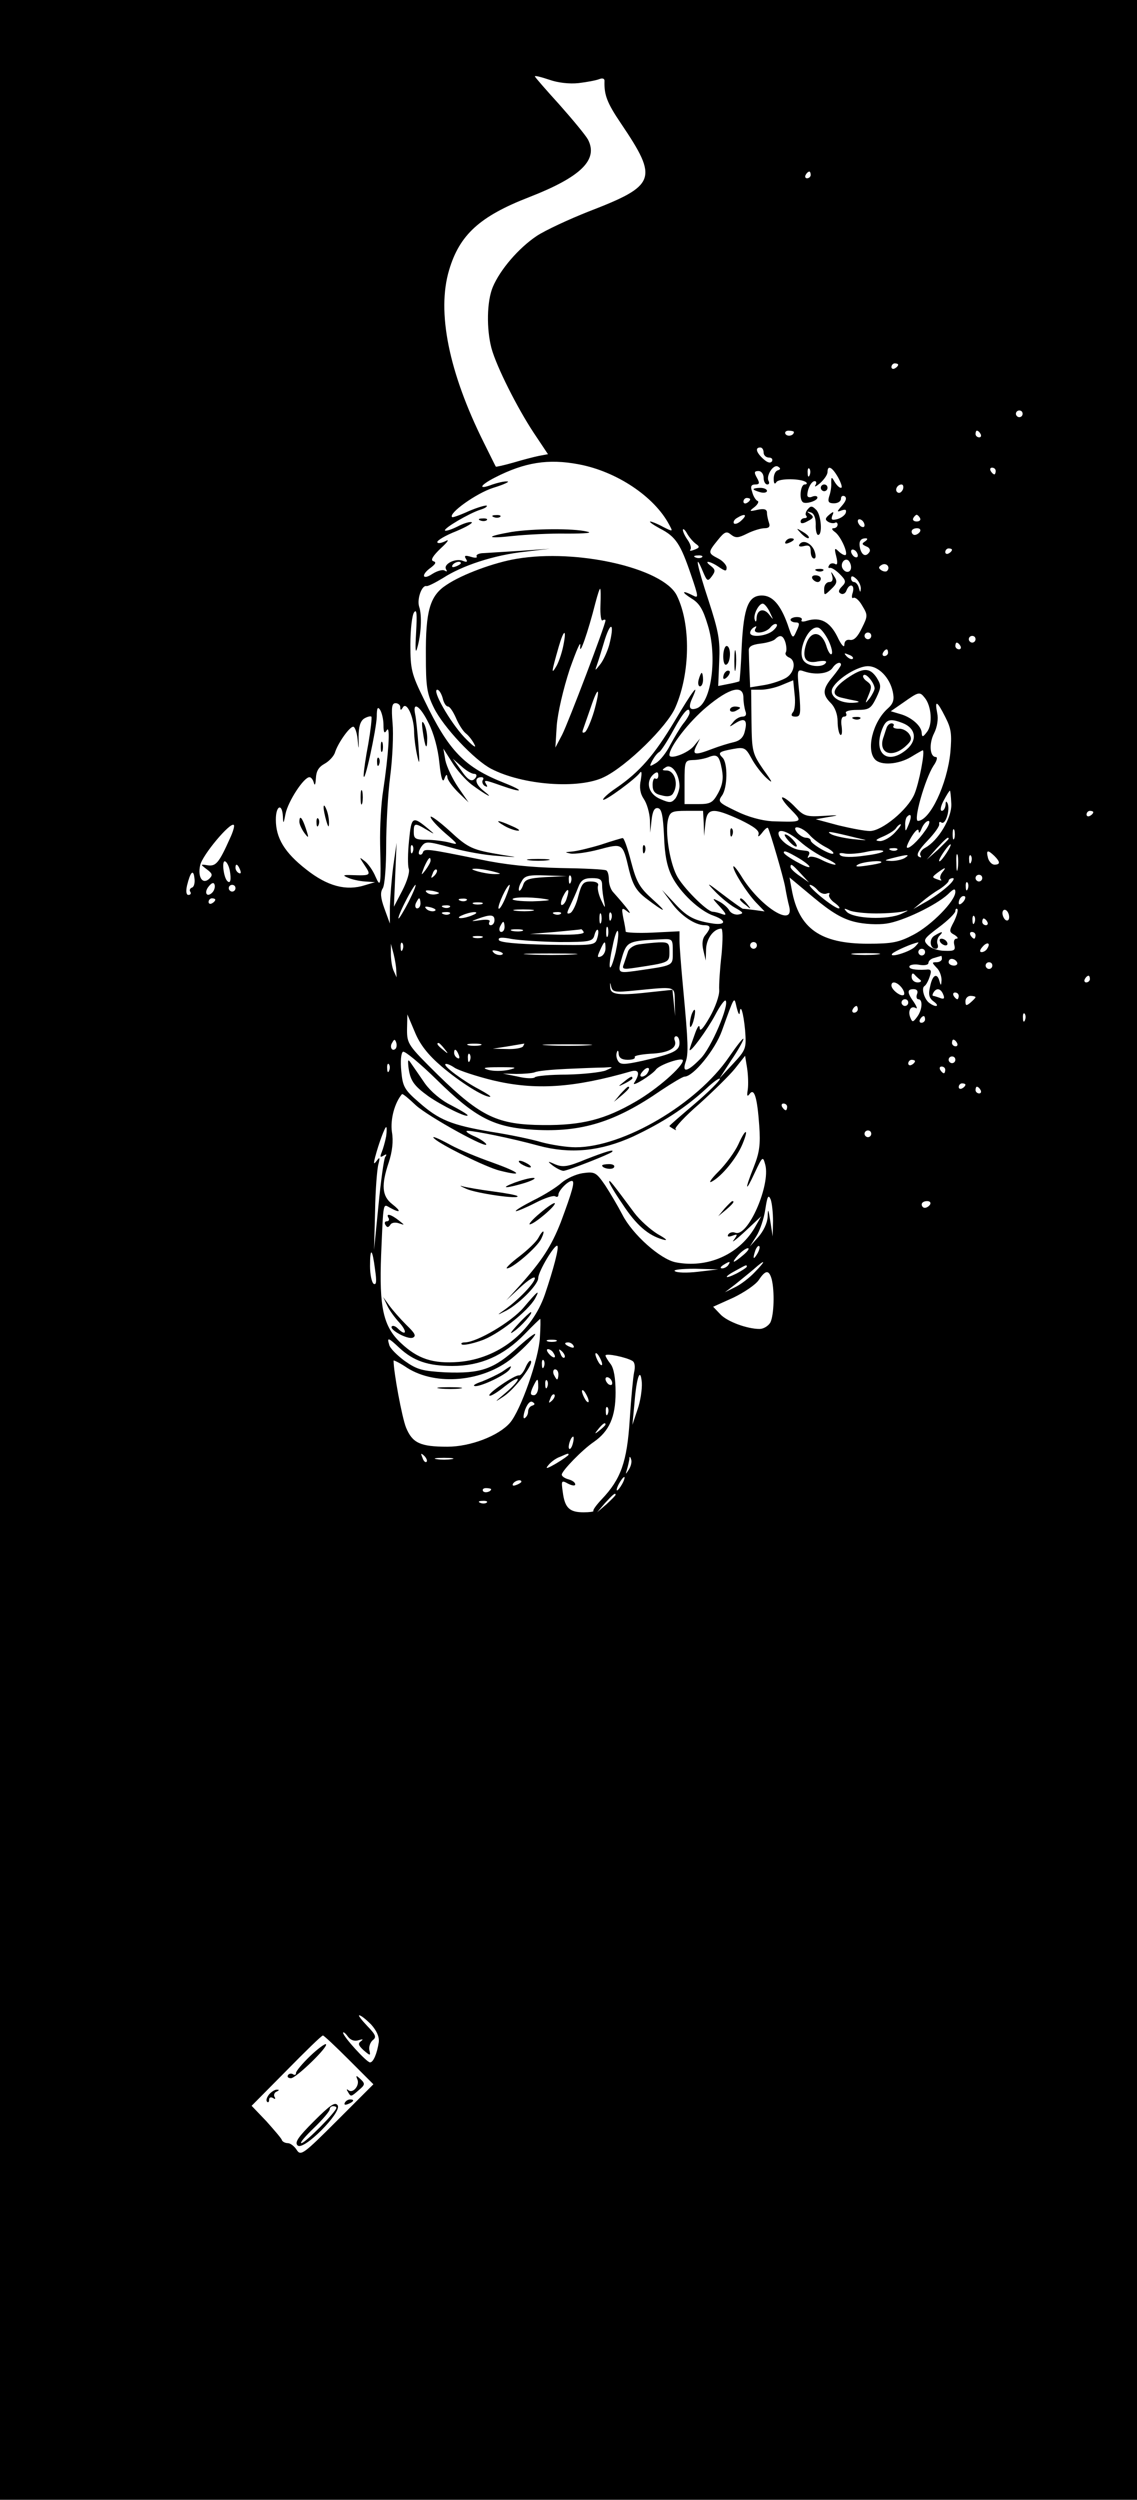 <?xml version="1.0" standalone="no"?>
<!DOCTYPE svg PUBLIC "-//W3C//DTD SVG 20010904//EN"
 "http://www.w3.org/TR/2001/REC-SVG-20010904/DTD/svg10.dtd">
<svg version="1.0" xmlns="http://www.w3.org/2000/svg"
 width="338pt" height="743pt" viewBox="0 0 338 743"
 preserveAspectRatio="xMidYMid meet">

<g transform="translate(0,743) scale(0.1,-0.1)"
fill="#000000" stroke="none">
<path d="M0 3715 l0 -3715 1690 0 1690 0 0 3715 0 3715 -1690 0 -1690 0 0
-3715z m1720 3468 c25 3 52 8 62 12 10 4 16 1 15 -7 -1 -40 7 -63 49 -125 112
-166 105 -184 -97 -262 -58 -23 -127 -55 -153 -72 -54 -36 -109 -100 -131
-152 -18 -43 -19 -125 -4 -182 15 -55 77 -178 126 -252 l42 -63 -27 -5 c-15
-3 -49 -12 -76 -20 -28 -8 -51 -13 -52 -12 -1 1 -17 34 -36 72 -104 209 -140
388 -103 512 31 105 91 160 238 217 154 60 206 111 175 171 -7 13 -46 60 -85
104 -40 44 -73 82 -73 84 0 3 19 -2 43 -10 25 -9 60 -13 87 -10z m690 -273 c0
-5 -5 -10 -11 -10 -5 0 -7 5 -4 10 3 6 8 10 11 10 2 0 4 -4 4 -10z m260 -564
c0 -3 -4 -8 -10 -11 -5 -3 -10 -1 -10 4 0 6 5 11 10 11 6 0 10 -2 10 -4z m370
-146 c0 -5 -4 -10 -10 -10 -5 0 -10 5 -10 10 0 6 5 10 10 10 6 0 10 -4 10 -10z
m-680 -54 c0 -11 -19 -15 -25 -6 -3 5 1 10 9 10 9 0 16 -2 16 -4z m555 -6 c3
-5 1 -10 -4 -10 -6 0 -11 5 -11 10 0 6 2 10 4 10 3 0 8 -4 11 -10z m-645 -55
c0 -8 7 -15 16 -15 8 0 12 -5 9 -11 -5 -7 -14 -4 -26 7 -21 19 -25 34 -9 34 6
0 10 -7 10 -15z m-550 -35 c113 -21 225 -96 269 -179 12 -22 12 -22 -18 -7
-16 9 -34 16 -38 16 -4 -1 9 -10 29 -21 47 -24 61 -46 92 -137 23 -67 23 -71
6 -62 -33 17 -36 11 -4 -9 23 -14 34 -32 48 -79 29 -93 11 -230 -32 -247 -22
-8 -27 2 -14 30 23 51 1 22 -53 -69 -60 -100 -103 -150 -173 -198 -24 -16 -41
-32 -39 -35 5 -5 97 62 110 81 5 6 5 -4 2 -22 -5 -22 -2 -41 9 -57 9 -13 17
-41 18 -62 l1 -38 4 38 c3 27 9 37 19 35 11 -2 15 -22 18 -83 2 -57 9 -92 24
-121 24 -47 82 -102 124 -116 41 -15 35 -30 -9 -22 -53 9 -73 21 -111 63 l-34
36 28 -38 c27 -38 70 -67 99 -67 18 0 19 -8 2 -29 -9 -10 -11 -26 -6 -46 l7
-30 1 34 c1 31 22 60 45 61 5 0 5 -33 1 -77 -5 -43 -8 -91 -7 -106 1 -16 -12
-52 -28 -80 -20 -35 -30 -45 -30 -32 -1 12 -7 3 -15 -20 -8 -22 -15 -42 -15
-45 0 -13 53 60 76 103 14 27 28 46 31 43 12 -12 -43 -142 -75 -173 -38 -39
-55 -43 -44 -10 9 25 8 57 -7 217 -6 63 -11 128 -11 144 l0 28 -80 -4 c-44 -2
-80 0 -80 3 0 4 -3 22 -7 40 -6 32 -5 33 13 19 17 -13 -2 12 -43 58 -7 7 -13
24 -13 37 0 13 -3 26 -8 28 -4 3 -66 6 -137 7 -88 2 -166 10 -240 26 -153 31
-164 33 -168 20 -2 -6 -7 -8 -11 -5 -3 3 0 13 7 23 12 16 17 16 87 -3 41 -12
104 -23 140 -25 63 -5 64 -5 13 3 -89 15 -100 19 -157 72 -31 28 -56 46 -56
41 0 -6 19 -27 43 -48 41 -35 41 -36 12 -28 -16 4 -47 8 -67 8 -33 0 -38 3
-38 23 0 27 3 28 38 7 25 -15 26 -15 7 1 -49 41 -52 39 -59 -33 -4 -38 -4 -75
-1 -84 4 -9 -5 -38 -19 -65 l-25 -48 4 95 4 95 -10 -70 c-5 -38 -9 -92 -10
-120 l0 -50 -16 44 c-12 33 -13 49 -5 61 6 10 10 66 10 126 0 60 5 153 12 207
7 54 10 125 7 158 -4 47 -2 59 9 59 8 0 14 -6 14 -12 0 -10 2 -10 8 0 11 17
32 -28 33 -71 0 -18 4 -50 9 -72 7 -32 8 -26 4 30 -3 39 -7 80 -10 93 -8 39
15 24 40 -27 15 -29 28 -76 32 -117 5 -48 10 -62 15 -49 5 14 8 15 9 5 0 -8
15 -28 32 -45 l31 -30 -31 45 c-17 25 -34 61 -38 80 l-6 35 26 -41 c14 -23 40
-52 58 -66 42 -31 72 -47 35 -18 -25 20 -28 40 -6 40 6 0 8 -4 4 -9 -3 -5 0
-13 6 -17 8 -4 9 -3 5 4 -9 15 -7 15 44 -3 65 -23 72 -17 9 8 -119 47 -165 95
-238 247 -38 77 -41 91 -41 164 0 45 5 88 11 96 8 11 9 -5 6 -60 -3 -48 -2
-65 3 -47 12 40 15 98 6 124 -7 22 8 65 22 61 4 -1 26 10 49 24 57 37 151 68
242 78 l76 9 -85 -6 c-47 -3 -97 -6 -112 -7 -14 0 -24 -5 -21 -10 3 -4 -5 -5
-17 -1 -17 5 -21 4 -15 -6 6 -9 3 -11 -9 -6 -22 9 -59 -10 -50 -25 4 -7 3 -8
-4 -4 -6 4 -23 -1 -37 -10 -30 -20 -34 -2 -4 19 14 11 17 16 7 19 -9 3 -1 16
22 38 23 21 27 29 13 21 -13 -6 -23 -7 -23 -2 0 5 25 20 56 32 31 13 51 25 46
27 -6 2 -25 -4 -42 -13 -18 -9 -34 -14 -37 -12 -6 6 73 52 105 62 13 4 21 9
19 12 -3 2 -27 -5 -53 -16 -26 -12 -49 -20 -50 -18 -12 11 72 71 122 87 33 10
51 19 42 19 -9 1 -29 -4 -44 -9 -44 -17 -39 -3 8 21 88 45 158 56 248 39z
m592 -18 c-7 -2 -12 -13 -12 -25 0 -14 3 -18 8 -10 7 12 77 11 89 -1 3 -3 1
-6 -5 -6 -12 0 -17 -42 -6 -52 7 -8 44 3 44 13 0 5 -7 6 -15 3 -8 -4 -15 -2
-15 4 0 19 12 42 22 42 5 0 6 -6 2 -12 -4 -7 2 -4 14 6 12 11 22 25 22 33 0
22 14 15 32 -17 9 -17 13 -30 8 -30 -5 0 -13 8 -19 18 -9 16 -10 15 -10 -3 1
-11 -2 -29 -6 -40 -5 -16 -2 -21 14 -21 12 0 21 6 21 14 0 7 5 10 11 7 7 -5 4
-14 -8 -28 -16 -18 -16 -20 -1 -14 12 4 15 2 12 -8 -3 -7 -14 -15 -25 -18 -16
-4 -19 -2 -15 10 6 13 4 14 -9 3 -12 -10 -13 -15 -3 -21 6 -4 16 -5 20 -3 4 3
8 0 8 -5 0 -6 -5 -11 -12 -11 -7 0 -5 -5 5 -12 18 -14 41 -68 29 -68 -5 0 -14
6 -21 13 -10 10 -11 6 -5 -17 5 -20 3 -27 -4 -22 -6 3 -14 2 -17 -4 -4 -6 -3
-9 2 -8 4 2 18 -7 29 -18 19 -19 20 -24 7 -37 -10 -10 -12 -17 -4 -21 6 -4 14
0 17 8 9 24 26 19 19 -5 -4 -12 -3 -19 2 -16 5 3 17 -7 26 -23 17 -28 17 -31
-1 -67 -12 -25 -23 -37 -35 -35 -11 2 -17 -4 -17 -15 0 -10 -10 1 -21 25 -22
44 -50 59 -90 47 -12 -4 -19 -3 -16 2 3 5 -3 9 -14 9 -10 0 -19 -4 -19 -8 0
-4 7 -8 15 -8 12 0 13 -4 3 -25 -11 -25 -12 -25 -27 20 -21 58 -45 85 -76 85
-40 0 -54 -34 -60 -149 -2 -57 -6 -105 -7 -106 -2 -1 -16 -5 -33 -8 l-30 -6 3
74 c3 62 -2 89 -32 181 -34 103 -43 149 -16 84 12 -28 14 -29 26 -13 11 15 11
20 -3 31 -24 18 -2 15 25 -4 18 -12 22 -13 22 -1 0 7 -11 20 -25 27 -31 16
-31 18 -1 55 20 25 26 27 39 16 14 -11 22 -10 48 3 18 9 41 16 52 16 13 0 17
5 13 16 -3 9 -6 22 -6 30 0 10 -8 13 -27 9 -26 -6 -27 -5 -10 8 10 8 14 17 9
18 -5 2 -13 14 -16 27 -6 16 -3 22 9 22 13 0 14 4 5 20 -9 16 -8 20 5 20 8 0
15 -9 15 -20 0 -11 5 -20 11 -20 5 0 7 4 4 10 -9 15 14 52 28 43 8 -5 8 -8 -1
-11z m95 -14 c-3 -8 -6 -5 -6 6 -1 11 2 17 5 13 3 -3 4 -12 1 -19z m553 12 c0
-5 -2 -10 -4 -10 -3 0 -8 5 -11 10 -3 6 -1 10 4 10 6 0 11 -4 11 -10z m-276
-55 c-4 -8 -10 -12 -15 -9 -11 6 -2 24 11 24 5 0 7 -7 4 -15z m-454 -29 c0 -3
-4 -8 -10 -11 -5 -3 -10 -1 -10 4 0 6 5 11 10 11 6 0 10 -2 10 -4z m-25 -62
c-9 -9 -19 -13 -23 -10 -3 4 0 11 8 16 24 15 33 11 15 -6z m530 6 c3 -5 -1
-10 -10 -10 -9 0 -13 5 -10 10 3 6 8 10 10 10 2 0 7 -4 10 -10z m-165 -21 c0
-6 -4 -7 -10 -4 -5 3 -10 11 -10 16 0 6 5 7 10 4 6 -3 10 -11 10 -16z m-502
-55 c13 -9 12 -12 -4 -18 -10 -4 -15 -4 -12 0 4 4 1 16 -7 28 -8 11 -15 25
-15 31 0 5 6 1 12 -10 6 -11 18 -25 26 -31z m667 36 c-3 -5 -10 -10 -16 -10
-5 0 -9 5 -9 10 0 6 7 10 16 10 8 0 12 -4 9 -10z m-163 -29 c-11 -7 -10 -9 3
-15 9 -3 13 -10 10 -16 -10 -16 -22 -12 -28 9 -5 21 0 31 17 31 6 0 5 -4 -2
-9z m-22 -42 c0 -6 -4 -7 -10 -4 -5 3 -10 11 -10 16 0 6 5 7 10 4 6 -3 10 -11
10 -16z m280 17 c0 -3 -4 -8 -10 -11 -5 -3 -10 -1 -10 4 0 6 5 11 10 11 6 0
10 -2 10 -4z m-743 -22 c-3 -3 -12 -4 -19 -1 -8 3 -5 6 6 6 11 1 17 -2 13 -5z
m443 -30 c0 -16 -16 -19 -25 -4 -8 13 4 32 16 25 5 -4 9 -13 9 -21z m-1160 12
c0 -2 -7 -7 -16 -10 -8 -3 -12 -2 -9 4 6 10 25 14 25 6z m1267 -23 c-3 -3 -11
-2 -17 2 -9 6 -9 10 1 16 14 8 27 -7 16 -18z m-78 -52 c-1 -13 -2 -13 -6 2 -2
9 -9 17 -14 17 -5 0 -9 5 -9 11 0 8 5 8 15 -1 8 -7 14 -20 14 -29z m-269 -74
c10 -21 10 -21 -4 -3 -16 20 -36 14 -37 -12 0 -10 -3 -12 -5 -5 -7 16 15 55
26 48 6 -3 15 -16 20 -28z m6 -53 c-22 -16 -66 -19 -66 -5 0 6 5 13 12 17 7 4
8 3 4 -4 -11 -18 29 -15 44 3 7 9 16 13 19 9 3 -3 -3 -12 -13 -20z m167 -28
c9 -19 13 -37 9 -40 -3 -4 -11 8 -16 26 -14 42 -45 45 -59 5 -14 -42 -3 -61
34 -53 18 3 28 2 24 -4 -9 -15 -51 -12 -65 5 -23 27 14 110 44 99 7 -3 20 -20
29 -38z m127 14 c0 -5 -4 -10 -10 -10 -5 0 -10 5 -10 10 0 6 5 10 10 10 6 0
10 -4 10 -10z m-255 -20 c3 -11 4 -24 1 -29 -3 -5 1 -11 9 -15 22 -8 18 -44
-7 -60 -13 -8 -42 -18 -65 -22 l-43 -7 -2 47 c-1 25 -2 53 -2 62 -1 12 9 18
34 21 19 2 39 8 44 13 15 15 24 12 31 -10z m565 10 c0 -5 -4 -10 -10 -10 -5 0
-10 5 -10 10 0 6 5 10 10 10 6 0 10 -4 10 -10z m-45 -20 c3 -5 1 -10 -4 -10
-6 0 -11 5 -11 10 0 6 2 10 4 10 3 0 8 -4 11 -10z m-215 -20 c0 -5 -5 -10 -11
-10 -5 0 -7 5 -4 10 3 6 8 10 11 10 2 0 4 -4 4 -10z m-105 -18 c-3 -3 -11 0
-18 7 -9 10 -8 11 6 5 10 -3 15 -9 12 -12z m-35 -18 c0 -3 -11 -19 -25 -36
-30 -36 -31 -52 -5 -78 12 -12 20 -33 20 -54 0 -19 4 -37 8 -40 5 -3 6 8 4 25
-3 18 0 29 7 29 7 0 9 5 6 10 -4 6 10 10 33 10 36 0 41 4 57 36 15 32 15 37 1
60 -21 31 -41 30 -88 -2 -43 -30 -49 -51 -15 -58 12 -3 31 -7 42 -9 13 -3 9
-5 -11 -6 -42 -1 -72 22 -58 46 17 28 74 63 104 63 32 0 65 -34 74 -76 5 -23
2 -35 -15 -50 -45 -40 -65 -124 -37 -152 18 -18 69 -14 106 8 18 11 34 20 35
20 8 0 -11 -99 -25 -131 -20 -46 -96 -109 -132 -109 -15 0 -57 8 -94 17 l-67
18 40 7 c32 5 29 6 -16 3 -52 -3 -59 -1 -85 26 -15 16 -32 29 -38 29 -5 0 5
-16 24 -35 38 -39 38 -39 -55 -36 -31 2 -72 13 -106 30 -52 25 -56 28 -43 46
17 23 18 97 2 113 -15 15 -11 18 32 26 33 6 37 3 54 -28 10 -19 30 -45 44 -58
21 -19 20 -15 -9 25 -32 47 -34 53 -35 143 l-1 94 29 0 c16 0 44 6 62 14 l34
14 4 -41 c3 -23 1 -48 -5 -54 -7 -9 -4 -13 8 -13 15 0 16 8 11 71 -7 70 -7 71
16 63 34 -11 72 -6 83 11 10 15 25 20 25 9z m100 -70 c0 -5 -7 -19 -15 -30
-14 -17 -14 -17 -3 10 10 24 10 30 -5 41 -9 6 -14 15 -10 18 7 8 32 -22 33
-39z m-390 -28 c0 -13 3 -31 6 -40 4 -10 1 -16 -9 -16 -8 0 -21 -7 -28 -17
-13 -15 -12 -15 8 -2 27 17 36 9 27 -25 -4 -18 -15 -28 -33 -32 -14 -3 -43
-12 -64 -20 -52 -20 -60 -18 -47 9 l11 22 -18 -22 c-18 -22 -73 -42 -73 -27 0
24 58 99 111 143 68 57 109 67 109 27z m539 0 c20 -24 24 -79 7 -101 -12 -16
-15 -17 -16 -4 0 21 -31 48 -65 57 l-27 8 39 27 c44 31 47 32 62 13z m61 -57
c18 -35 20 -51 15 -107 -10 -94 -60 -200 -96 -202 -15 0 21 125 46 164 10 14
13 26 7 26 -18 0 -21 40 -5 71 9 18 13 42 9 60 -8 40 0 36 24 -12z m-1670 -24
c0 -23 3 -27 10 -15 11 17 5 -74 -11 -180 -6 -36 -10 -108 -9 -160 3 -123 2
-131 -14 -95 -7 17 -21 37 -31 45 -18 14 -18 14 -1 -12 20 -30 19 -31 -39 -29
-26 1 -27 -1 -10 -8 11 -5 34 -10 50 -11 l30 -2 -30 -9 c-56 -18 -112 -3 -175
47 -64 50 -90 93 -90 148 0 42 19 50 21 9 1 -24 2 -22 8 9 8 37 54 108 71 108
5 0 11 -8 13 -17 3 -10 5 -4 6 13 1 22 8 34 26 44 13 7 28 23 31 34 9 28 43
76 54 76 5 0 11 -17 13 -37 3 -34 4 -34 3 6 0 31 5 47 16 55 10 6 19 8 22 6 2
-3 -2 -39 -9 -80 -8 -41 -14 -84 -14 -95 1 -33 38 137 39 175 0 26 3 31 10 20
5 -8 10 -28 10 -45z m910 36 c0 -4 -8 -19 -19 -32 -10 -13 -27 -42 -39 -64
-11 -22 -30 -46 -42 -53 -20 -12 -20 -11 -11 7 6 11 15 23 21 26 5 3 24 32 42
65 30 55 48 74 48 51z m633 -30 c39 -15 45 -50 13 -78 -56 -48 -100 -15 -75
56 12 33 23 37 62 22z m-537 -138 c5 -26 2 -46 -11 -70 -16 -29 -23 -33 -59
-33 l-41 0 0 65 c0 63 1 65 25 66 14 0 34 4 45 8 27 11 33 6 41 -36z m-737
-13 c7 0 9 -4 6 -10 -11 -17 -23 -11 -46 23 l-23 32 25 -22 c14 -13 31 -23 38
-23z m611 -36 c0 -11 -6 -28 -12 -37 -12 -14 -17 -14 -45 -2 -36 15 -45 52
-20 74 10 8 14 7 14 -4 0 -8 -4 -12 -9 -9 -4 3 -8 -6 -8 -19 0 -19 7 -27 27
-31 17 -5 29 -3 34 6 17 27 5 68 -20 68 -14 0 -14 2 -1 10 17 10 39 -20 40
-56z m808 -53 c2 -42 -39 -110 -78 -131 -11 -6 -17 -16 -14 -22 4 -7 2 -8 -5
-4 -8 5 0 20 26 47 21 22 37 44 35 50 -1 6 2 8 7 4 12 -7 26 38 18 57 -4 8 -6
7 -6 -4 -1 -10 -6 -18 -11 -18 -6 0 -4 13 5 30 9 17 17 30 19 30 1 0 3 -17 4
-39z m-736 -58 l1 -38 4 38 c5 46 21 48 104 10 41 -20 57 -32 54 -43 -3 -9 1
-7 10 4 8 11 16 18 18 15 6 -10 46 -147 51 -175 3 -18 8 -43 12 -58 16 -64
-81 -5 -138 83 -15 25 -28 41 -28 35 0 -14 39 -76 67 -106 l26 -27 -29 4 c-16
2 -32 4 -36 4 -3 1 -30 20 -60 43 -47 36 -50 37 -23 9 17 -18 44 -40 60 -49
25 -14 27 -17 11 -20 -10 -2 -23 3 -28 12 -5 9 -19 21 -31 27 -21 11 -21 10 3
-16 20 -22 21 -27 7 -22 -10 4 -23 7 -28 7 -17 0 -91 74 -108 109 -21 42 -34
129 -25 166 6 22 11 25 55 25 l49 0 2 -37z m1158 33 c0 -3 -4 -8 -10 -11 -5
-3 -10 -1 -10 4 0 6 5 11 10 11 6 0 10 -2 10 -4z m-549 -37 c-9 -22 -10 -22
-10 -3 -1 11 2 24 6 27 12 12 14 0 4 -24z m50 -17 c-22 -32 -50 -57 -55 -51
-2 2 5 18 15 34 11 17 19 24 20 15 0 -9 4 -5 9 8 5 12 14 22 20 22 6 0 2 -13
-9 -28z m-2067 -23 c-33 -74 -42 -84 -66 -81 -23 4 -23 3 -3 -12 16 -12 18
-17 8 -27 -20 -20 -36 3 -28 39 6 30 90 130 100 120 3 -2 -2 -20 -11 -39z
m1976 16 c-13 -14 -33 -25 -44 -25 -16 1 -14 4 10 14 18 8 35 19 38 25 4 6 10
11 13 11 4 0 -4 -11 -17 -25z m-254 -6 c10 -12 32 -28 47 -36 16 -8 27 -17 24
-20 -7 -6 -67 29 -67 39 0 4 -6 8 -14 8 -7 0 -19 7 -26 15 -20 25 13 19 36 -6z
m431 -11 c-3 -7 -5 -2 -5 12 0 14 2 19 5 13 2 -7 2 -19 0 -25z m-459 -9 c20
-18 54 -40 76 -50 23 -10 35 -19 28 -19 -7 0 -26 7 -41 15 -16 8 -32 11 -36 7
-5 -4 -5 -1 -1 6 4 7 2 12 -6 13 -27 3 -34 4 -54 16 -12 7 -24 19 -28 28 -10
26 24 17 62 -16z m167 11 c39 -9 39 -9 -10 -4 -27 3 -57 10 -65 15 -16 10 -2
8 75 -11z m275 -3 c0 -2 -15 -16 -32 -33 l-33 -29 29 33 c28 30 36 37 36 29z
m-1593 -39 c-3 -8 -6 -5 -6 6 -1 11 2 17 5 13 3 -3 4 -12 1 -19z m1587 -3 c-9
-14 -18 -25 -21 -25 -5 0 5 18 20 38 17 22 18 13 1 -13z m-242 -8 c-40 -6 -68
-5 -74 1 -6 6 -1 8 14 5 13 -2 41 0 63 5 22 5 45 6 50 3 6 -3 -19 -10 -53 -14z
m95 17 c-3 -3 -12 -4 -19 -1 -8 3 -5 6 6 6 11 1 17 -2 13 -5z m-292 -25 c20
-12 34 -24 31 -26 -5 -5 -76 35 -76 43 0 7 9 4 45 -17z m472 -31 c-2 -13 -4
-5 -4 17 -1 22 1 32 4 23 2 -10 2 -28 0 -40z m109 38 c18 -18 18 -26 0 -26 -7
0 -16 9 -19 20 -6 24 -1 25 19 6z m-266 -6 c-8 -5 -26 -9 -40 -9 -23 1 -23 2
5 9 43 11 52 11 35 0z m197 -12 c-3 -8 -6 -5 -6 6 -1 11 2 17 5 13 3 -3 4 -12
1 -19z m-1607 4 c0 -5 -7 -17 -15 -28 -14 -18 -14 -17 -4 9 12 27 19 34 19 19z
m-597 -29 c5 -27 2 -41 -7 -32 -11 10 -17 59 -8 59 5 0 12 -12 15 -27z m1936
23 c-2 -2 -22 -6 -44 -9 -27 -4 -35 -3 -25 3 14 9 79 15 69 6z m-1905 -22 c3
-8 2 -12 -4 -9 -6 3 -10 10 -10 16 0 14 7 11 14 -7z m1667 -11 l24 -26 -27 19
c-15 10 -28 22 -28 27 0 12 5 8 31 -20z m-1090 -6 c-10 -9 -11 -8 -5 6 3 10 9
15 12 12 3 -3 0 -11 -7 -18z m174 13 c27 -7 27 -8 5 -8 -14 0 -36 4 -50 8 -20
6 -21 8 -5 8 11 0 34 -4 50 -8z m1336 -3 c-6 -8 -8 -17 -4 -21 4 -4 0 -4 -10
0 -17 6 -17 7 0 20 23 17 28 18 14 1z m-2230 -45 c-6 -2 -9 -8 -5 -13 3 -5 0
-9 -6 -9 -6 0 -8 10 -4 28 10 41 19 50 22 22 2 -13 -1 -26 -7 -28z m1052 31
c-52 -3 -63 -7 -68 -24 -4 -11 -9 -18 -12 -16 -2 3 0 15 7 26 9 18 19 21 73
19 l62 -2 -62 -3z m74 -15 c-3 -8 -6 -5 -6 6 -1 11 2 17 5 13 3 -3 4 -12 1
-19z m1223 12 c0 -5 -4 -10 -10 -10 -5 0 -10 5 -10 10 0 6 5 10 10 10 6 0 10
-4 10 -10z m-1130 -22 c0 -13 3 -34 6 -48 4 -21 3 -21 -9 5 -8 17 -12 36 -9
43 2 7 -5 12 -22 12 -22 0 -27 -6 -37 -44 -6 -25 -17 -47 -24 -50 -11 -4 -11
0 0 22 7 15 18 39 24 55 8 21 17 27 41 27 24 0 30 -4 30 -22z m751 -108 c28
-7 69 -9 95 -5 48 7 146 54 182 87 17 17 22 18 22 7 0 -27 -71 -99 -124 -127
-44 -23 -63 -27 -136 -27 -141 0 -205 45 -226 159 l-7 38 72 -60 c53 -44 85
-63 122 -72z m272 102 c-17 -15 -46 -35 -65 -45 l-33 -19 25 21 c14 12 37 29
53 38 15 10 27 21 27 25 0 4 6 8 13 8 6 -1 -2 -13 -20 -28z m-2182 -15 c-16
-16 -26 0 -10 19 9 11 15 12 17 4 2 -6 -1 -17 -7 -23z m2246 11 c-3 -8 -6 -5
-6 6 -1 11 2 17 5 13 3 -3 4 -12 1 -19z m-2177 2 c0 -5 -4 -10 -10 -10 -5 0
-10 5 -10 10 0 6 5 10 10 10 6 0 10 -4 10 -10z m515 -40 c-14 -27 -28 -50 -30
-50 -3 0 6 23 20 50 14 28 28 50 30 50 3 0 -6 -22 -20 -50z m287 10 c-9 -21
-18 -35 -20 -30 -3 9 25 70 33 70 2 0 -4 -18 -13 -40z m928 25 c7 -9 19 -14
27 -11 8 3 11 2 8 -3 -3 -5 5 -17 17 -25 12 -9 17 -16 11 -16 -6 0 -30 16 -53
35 -23 19 -38 35 -32 35 5 0 15 -7 22 -15z m-1134 -13 c-10 -2 -22 0 -28 6 -6
6 0 7 19 4 21 -5 23 -7 9 -10z m389 -11 c-3 -12 -10 -21 -15 -21 -4 0 -3 11 3
24 14 29 22 27 12 -3z m-55 -5 c8 -2 -13 -4 -48 -5 -35 0 -61 3 -58 7 4 7 70
6 106 -2z m1232 -8 c-7 -7 -12 -8 -12 -2 0 6 3 14 7 17 3 4 9 5 12 2 2 -3 -1
-11 -7 -17z m-2222 8 c0 -3 -4 -8 -10 -11 -5 -3 -10 -1 -10 4 0 6 5 11 10 11
6 0 10 -2 10 -4z m610 -11 c0 -8 -4 -15 -10 -15 -5 0 -7 7 -4 15 4 8 8 15 10
15 2 0 4 -7 4 -15z m137 9 c-3 -3 -12 -4 -19 -1 -8 3 -5 6 6 6 11 1 17 -2 13
-5z m46 -11 c-7 -2 -19 -2 -25 0 -7 3 -2 5 12 5 14 0 19 -2 13 -5z m-142 -21
c-7 -2 -18 1 -23 6 -8 8 -4 9 13 5 13 -4 18 -8 10 -11z m46 12 c-3 -3 -12 -4
-19 -1 -8 3 -5 6 6 6 11 1 17 -2 13 -5z m246 -11 c-13 -2 -35 -2 -50 0 -16 2
-5 4 22 4 28 0 40 -2 28 -4z m1022 -8 c33 0 71 3 85 7 14 4 9 1 -10 -8 -41
-19 -143 -15 -163 6 -10 11 -8 11 8 4 11 -5 47 -9 80 -9z m231 -24 c-15 -28
-15 -31 2 -40 9 -6 12 -11 5 -11 -6 0 -9 -8 -6 -19 4 -16 -1 -18 -29 -17 -19
0 -42 8 -50 17 -15 15 -12 19 33 53 27 20 49 42 49 48 0 6 3 9 6 6 3 -4 -2
-20 -10 -37z m164 13 c0 -8 -4 -12 -10 -9 -5 3 -10 13 -10 21 0 8 5 12 10 9 6
-3 10 -13 10 -21z m-1663 10 c-3 -3 -12 -4 -19 -1 -8 3 -5 6 6 6 11 1 17 -2
13 -5z m68 -4 c-11 -5 -27 -9 -35 -9 -9 0 -8 4 5 9 11 5 27 9 35 9 9 0 8 -4
-5 -9z m262 4 c-3 -3 -12 -4 -19 -1 -8 3 -5 6 6 6 11 1 17 -2 13 -5z m120 -26
c-3 -7 -5 -2 -5 12 0 14 2 19 5 13 2 -7 2 -19 0 -25z m30 10 c-3 -8 -6 -5 -6
6 -1 11 2 17 5 13 3 -3 4 -12 1 -19z m-347 -3 c0 -8 -5 -15 -11 -15 -5 0 -7 4
-4 10 4 6 -7 8 -27 5 -29 -4 -30 -4 -8 4 38 14 50 13 50 -4z m1427 -7 c-3 -8
-6 -5 -6 6 -1 11 2 17 5 13 3 -3 4 -12 1 -19z m38 2 c3 -5 1 -10 -4 -10 -6 0
-11 5 -11 10 0 6 2 10 4 10 3 0 8 -4 11 -10z m-1435 -15 c0 -8 -4 -15 -10 -15
-5 0 -7 7 -4 15 4 8 8 15 10 15 2 0 4 -7 4 -15z m307 -27 c-3 -7 -5 -2 -5 12
0 14 2 19 5 13 2 -7 2 -19 0 -25z m-254 15 c-7 -2 -21 -2 -30 0 -10 3 -4 5 12
5 17 0 24 -2 18 -5z m182 -3 c4 -6 -24 -9 -77 -8 l-83 2 75 6 c41 4 76 7 77 8
1 1 5 -2 8 -8z m40 -20 c-6 -20 -12 -20 -147 -18 -94 2 -143 7 -145 14 -3 8 9
9 39 3 24 -4 87 -8 141 -9 91 0 99 2 104 20 3 12 8 19 10 16 3 -2 2 -14 -2
-26z m55 -41 c-17 -69 -25 -54 -9 18 6 32 14 52 16 45 3 -7 -1 -35 -7 -63z
m1070 51 c0 -5 -2 -10 -4 -10 -3 0 -8 5 -11 10 -3 6 -1 10 4 10 6 0 11 -4 11
-10z m-1467 -7 c-7 -2 -19 -2 -25 0 -7 3 -2 5 12 5 14 0 19 -2 13 -5z m567
-42 c0 -43 5 -40 -112 -57 -53 -7 -53 -7 -37 47 13 40 20 43 112 47 37 2 37 2
37 -37z m-803 7 c-3 -8 -6 -5 -6 6 -1 11 2 17 5 13 3 -3 4 -12 1 -19z m603 3
c0 -10 -6 -21 -14 -24 -11 -4 -11 -1 -2 19 13 29 16 30 16 5z m450 9 c0 -5 -4
-10 -10 -10 -5 0 -10 5 -10 10 0 6 5 10 10 10 6 0 10 -4 10 -10z m470 -4 c-16
-16 -81 -35 -67 -20 7 7 60 31 77 33 2 1 -2 -5 -10 -13z m215 -5 c-3 -6 -11
-11 -17 -11 -6 0 -6 6 2 15 14 17 26 13 15 -4z m-1757 -66 l1 -20 -9 20 c-5
11 -8 34 -8 50 l0 30 8 -30 c4 -16 8 -39 8 -50z m313 47 c-7 -2 -18 1 -23 6
-8 8 -4 9 13 5 13 -4 18 -8 10 -11z m1259 8 c0 -5 -4 -10 -10 -10 -5 0 -10 5
-10 10 0 6 5 10 10 10 6 0 10 -4 10 -10z m-1047 -7 c-34 -2 -93 -2 -130 0 -37
2 -9 3 62 3 72 0 102 -1 68 -3z m904 0 c-20 -2 -52 -2 -70 0 -17 2 0 4 38 4
39 0 53 -2 32 -4z m193 -13 c0 -5 -7 -10 -16 -10 -14 0 -14 -1 0 -16 9 -8 15
-25 15 -37 -1 -17 -2 -18 -6 -4 -7 27 -21 20 -28 -15 -6 -24 -3 -35 11 -45 18
-13 8 -19 -12 -5 -16 10 -26 45 -16 51 5 3 12 16 16 29 6 17 4 22 -11 20 -33
-2 -54 2 -49 11 3 4 17 6 31 3 14 -2 25 0 25 6 0 6 8 13 18 15 9 3 18 5 20 6
1 0 2 -3 2 -9z m45 -10 c3 -5 -1 -10 -9 -10 -9 0 -16 5 -16 10 0 6 4 10 9 10
6 0 13 -4 16 -10z m105 -10 c0 -5 -4 -10 -10 -10 -5 0 -10 5 -10 10 0 6 5 10
10 10 6 0 10 -4 10 -10z m-215 -42 c6 -4 2 -8 -7 -8 -10 0 -18 7 -18 17 0 9 3
12 8 7 4 -5 12 -12 17 -16z m505 2 c0 -5 -5 -10 -11 -10 -5 0 -7 5 -4 10 3 6
8 10 11 10 2 0 4 -4 4 -10z m-1352 -34 c124 12 117 14 118 -34 l1 -42 -4 39
-4 39 -57 -6 c-104 -12 -127 -9 -128 13 -1 16 0 17 3 2 4 -16 12 -17 71 -11z
m792 9 c7 -9 10 -18 7 -22 -8 -7 -37 15 -37 28 0 14 16 11 30 -6z m46 -20 c-3
-8 -1 -15 4 -15 14 0 12 -32 -4 -53 -12 -16 -14 -16 -20 -1 -8 20 2 36 16 28
6 -4 4 3 -5 17 -21 29 -21 39 -1 39 10 0 14 -6 10 -15z m78 -1 c5 -12 2 -15
-10 -10 -8 3 -18 6 -20 6 -3 0 -2 5 1 10 9 15 22 12 29 -6z m46 -4 c0 -5 -2
-10 -4 -10 -3 0 -8 5 -11 10 -3 6 -1 10 4 10 6 0 11 -4 11 -10z m50 -4 c0 -2
-7 -9 -15 -16 -12 -10 -15 -10 -15 4 0 9 7 16 15 16 8 0 15 -2 15 -4z m-701
-47 c2 30 11 2 16 -51 4 -54 3 -58 -36 -100 l-40 -43 35 54 c20 29 36 58 36
63 0 5 -19 -19 -43 -54 -95 -139 -314 -268 -456 -268 -26 0 -71 7 -101 15 -30
9 -98 23 -150 31 -118 20 -155 35 -215 88 -43 37 -48 47 -52 92 -3 29 -1 54 5
58 5 3 50 -34 100 -83 116 -114 170 -142 290 -149 141 -8 241 23 377 117 33
22 65 41 70 41 26 0 91 80 111 136 39 108 36 103 44 69 4 -16 8 -24 9 -16z
m501 31 c0 -5 -4 -10 -10 -10 -5 0 -10 5 -10 10 0 6 5 10 10 10 6 0 10 -4 10
-10z m-150 -20 c0 -5 -5 -10 -11 -10 -5 0 -7 5 -4 10 3 6 8 10 11 10 2 0 4 -4
4 -10z m497 -32 c-3 -8 -6 -5 -6 6 -1 11 2 17 5 13 3 -3 4 -12 1 -19z m-1734
-138 c54 -46 125 -91 144 -90 4 1 -10 10 -32 22 -48 25 -107 69 -101 75 2 3
15 -2 28 -11 13 -8 64 -25 113 -37 126 -30 239 -23 412 27 23 6 26 -7 8 -35
-8 -14 54 25 65 40 11 15 80 38 80 27 0 -18 -76 -85 -140 -122 -91 -53 -159
-71 -275 -70 -135 1 -185 24 -312 148 -90 89 -93 93 -93 136 l1 45 22 -52 c15
-37 39 -68 80 -103z m1437 140 c0 -5 -5 -10 -11 -10 -5 0 -7 5 -4 10 3 6 8 10
11 10 2 0 4 -4 4 -10z m-730 -70 c0 -23 -18 -32 -110 -53 -55 -12 -66 -12 -73
0 -5 8 -6 19 -3 26 2 7 5 4 5 -5 1 -12 9 -18 27 -18 14 0 23 3 21 8 -3 4 18 8
46 10 54 2 81 17 73 39 -3 7 -1 13 4 13 6 0 10 -9 10 -20z m-844 -17 c-10 -10
-19 5 -10 18 6 11 8 11 12 0 2 -7 1 -15 -2 -18z m1669 17 c3 -5 1 -10 -4 -10
-6 0 -11 5 -11 10 0 6 2 10 4 10 3 0 8 -4 11 -10z m-1524 -17 c13 -16 12 -17
-3 -4 -17 13 -22 21 -14 21 2 0 10 -8 17 -17z m107 10 c-10 -2 -26 -2 -35 0
-10 3 -2 5 17 5 19 0 27 -2 18 -5z m127 -3 c-3 -5 -25 -9 -48 -8 l-42 1 45 7
c25 4 46 8 48 8 2 1 0 -2 -3 -8z m193 3 c-32 -2 -86 -2 -120 0 -35 2 -9 3 57
3 66 0 94 -1 63 -3z m-384 -29 c3 -8 2 -12 -4 -9 -6 3 -10 10 -10 16 0 14 7
11 14 -7z m33 -16 c-3 -8 -6 -5 -6 6 -1 11 2 17 5 13 3 -3 4 -12 1 -19z m826
-86 c-3 -19 -2 -23 5 -14 14 20 23 -9 29 -93 4 -56 1 -80 -16 -123 -28 -70
-26 -80 3 -17 23 49 24 49 31 23 16 -61 -52 -216 -89 -202 -8 3 -17 1 -21 -5
-4 -7 1 -8 12 -4 16 6 17 5 4 -13 -8 -10 7 1 34 26 l48 45 -20 -35 c-48 -80
-140 -120 -234 -102 -46 9 -129 83 -159 142 -13 25 -36 64 -51 87 -27 39 -31
41 -67 36 -20 -3 -48 -16 -62 -28 -14 -13 -52 -37 -85 -53 -33 -17 -56 -31
-51 -32 4 0 31 11 58 25 27 14 54 23 59 19 5 -3 9 -1 9 5 0 12 28 41 40 41 10
0 2 -29 -33 -123 -28 -71 -55 -113 -121 -187 l-41 -45 43 40 c23 21 42 33 42
26 0 -14 -49 -65 -90 -94 -23 -16 -23 -17 -2 -6 40 18 102 80 102 100 0 20 50
103 57 96 5 -6 -11 -67 -37 -144 -39 -113 -139 -191 -256 -201 -77 -6 -122 9
-172 56 -53 49 -65 107 -59 262 7 163 5 152 27 140 31 -17 34 -11 6 11 -31 24
-33 57 -10 125 10 31 14 62 9 90 -5 37 8 86 30 112 2 2 20 -13 41 -33 37 -34
222 -136 209 -115 -4 6 -21 17 -38 24 -18 8 -25 15 -17 15 20 0 130 -22 210
-44 96 -26 185 -17 282 27 87 41 154 84 216 141 23 22 42 35 42 30 0 -5 -34
-39 -75 -74 -41 -35 -75 -64 -75 -66 0 -1 6 -5 13 -9 6 -4 9 -4 5 0 -3 4 28
38 71 75 42 38 90 85 106 105 l30 38 6 -37 c3 -20 4 -48 2 -63z m617 88 c0 -5
-4 -10 -10 -10 -5 0 -10 5 -10 10 0 6 5 10 10 10 6 0 10 -4 10 -10z m-120 -4
c0 -3 -4 -8 -10 -11 -5 -3 -10 -1 -10 4 0 6 5 11 10 11 6 0 10 -2 10 -4z
m-1563 -28 c-3 -8 -6 -5 -6 6 -1 11 2 17 5 13 3 -3 4 -12 1 -19z m355 2 c-19
-4 -46 -4 -60 0 -21 6 -13 8 33 8 51 0 55 -1 27 -8z m288 -2 c-14 -5 -65 -11
-115 -12 -49 0 -92 -4 -95 -8 -3 -4 -26 -4 -50 2 l-45 9 40 -1 c22 0 47 2 55
5 8 4 51 8 95 10 44 2 94 4 110 4 30 2 30 2 5 -9z m125 -7 c-3 -6 -11 -11 -17
-11 -6 0 -6 6 2 15 14 17 26 13 15 -4z m885 9 c0 -5 -2 -10 -4 -10 -3 0 -8 5
-11 10 -3 6 -1 10 4 10 6 0 11 -4 11 -10z m60 -44 c0 -3 -4 -8 -10 -11 -5 -3
-10 -1 -10 4 0 6 5 11 10 11 6 0 10 -2 10 -4z m45 -16 c3 -5 1 -10 -4 -10 -6
0 -11 5 -11 10 0 6 2 10 4 10 3 0 8 -4 11 -10z m-575 -50 c0 -5 -2 -10 -4 -10
-3 0 -8 5 -11 10 -3 6 -1 10 4 10 6 0 11 -4 11 -10z m-1192 -87 c-3 -16 -9
-37 -13 -47 -6 -15 -5 -17 5 -11 9 6 11 4 5 -4 -4 -7 -13 -72 -20 -145 l-13
-131 3 115 c1 63 6 126 10 140 5 20 4 22 -5 10 -9 -12 -10 -10 -5 10 11 42 29
90 33 90 2 0 2 -12 0 -27z m1442 7 c0 -5 -4 -10 -10 -10 -5 0 -10 5 -10 10 0
6 5 10 10 10 6 0 10 -4 10 -10z m-292 -260 l-1 -45 -7 45 c-6 38 -7 40 -8 13
-1 -19 -13 -43 -28 -60 l-25 -28 19 30 c11 17 23 53 27 80 6 39 9 46 16 30 4
-11 7 -40 7 -65z m467 50 c-3 -5 -10 -10 -16 -10 -5 0 -9 5 -9 10 0 6 7 10 16
10 8 0 12 -4 9 -10z m-514 -147 c-12 -20 -14 -14 -5 12 4 9 9 14 11 11 3 -2 0
-13 -6 -23z m-41 -3 c-13 -11 -25 -20 -28 -20 -3 0 3 9 13 20 10 11 23 20 28
20 6 0 0 -9 -13 -20z m-1095 -44 c5 -34 4 -46 -4 -42 -6 4 -11 28 -11 53 0 58
7 53 15 -11z m1050 14 c-3 -5 -12 -10 -18 -10 -7 0 -6 4 3 10 19 12 23 12 15
0z m79 -21 c-16 -17 -42 -37 -59 -45 l-30 -15 30 23 c16 13 41 33 55 45 36 32
39 28 4 -8z m-24 16 c0 -2 -13 -11 -30 -20 -38 -19 -40 -11 -2 9 31 17 32 18
32 11z m-145 -15 c-33 -4 -64 -3 -69 2 -6 4 21 7 60 7 l69 -2 -60 -7z m219
-22 c9 -36 7 -107 -4 -129 -6 -10 -20 -19 -32 -19 -37 0 -97 22 -117 44 l-21
22 60 27 c33 16 67 39 76 53 20 30 30 30 38 2z m-689 -173 c-3 -63 -57 -217
-89 -254 -34 -39 -118 -71 -186 -71 -81 0 -104 11 -123 57 -12 30 -37 165 -37
199 0 2 19 -7 41 -22 86 -54 225 -41 311 29 28 23 58 53 67 67 9 14 -12 -1
-47 -32 -74 -68 -112 -81 -218 -77 -69 4 -84 8 -121 34 -23 17 -44 38 -46 48
-7 23 -3 22 30 -9 42 -39 85 -54 158 -54 83 0 152 30 215 95 24 25 45 45 46
45 1 0 1 -25 -1 -55z m48 -12 c-7 -2 -19 -2 -25 0 -7 3 -2 5 12 5 14 0 19 -2
13 -5z m52 -13 c3 -6 -1 -7 -9 -4 -18 7 -21 14 -7 14 6 0 13 -4 16 -10z m-60
-21 c11 -16 1 -19 -13 -3 -7 8 -8 14 -3 14 5 0 13 -5 16 -11z m33 -14 c-3 -3
-9 2 -12 12 -6 14 -5 15 5 6 7 -7 10 -15 7 -18z m112 -20 c0 -5 -5 -3 -10 5
-5 8 -10 20 -10 25 0 6 5 3 10 -5 5 -8 10 -19 10 -25z m90 10 c7 -4 9 -17 5
-34 -3 -14 -9 -78 -13 -141 -8 -125 -26 -176 -83 -236 -16 -17 -27 -32 -25
-35 2 -2 -11 -4 -29 -4 -42 0 -56 13 -62 60 -5 35 -4 36 16 25 12 -6 21 -7 21
-2 0 6 -9 12 -20 15 -11 3 -20 9 -20 14 0 11 61 74 95 97 46 32 65 74 65 147
0 42 -5 72 -15 85 -8 10 -15 22 -15 25 0 8 62 -5 80 -16z m-263 -17 c-3 -8 -6
-5 -6 6 -1 11 2 17 5 13 3 -3 4 -12 1 -19z m43 -23 c0 -8 -2 -15 -4 -15 -2 0
-6 7 -10 15 -3 8 -1 15 4 15 6 0 10 -7 10 -15z m235 -105 l-15 -45 6 63 c6 79
18 111 22 62 1 -19 -4 -55 -13 -80z m-75 79 c0 -6 -4 -7 -10 -4 -5 3 -10 11
-10 16 0 6 5 7 10 4 6 -3 10 -11 10 -16z m-220 -12 c0 -13 -6 -24 -13 -24 -11
0 -11 6 -3 24 14 29 16 29 16 0z m27 1 c-3 -8 -6 -5 -6 6 -1 11 2 17 5 13 3
-3 4 -12 1 -19z m123 -43 c0 -5 -5 -3 -10 5 -5 8 -10 20 -10 25 0 6 5 3 10 -5
5 -8 10 -19 10 -25z m-109 2 c-10 -9 -11 -8 -5 6 3 10 9 15 12 12 3 -3 0 -11
-7 -18z m-59 -15 c-7 -2 -12 -10 -12 -17 0 -8 -4 -16 -10 -20 -5 -3 -5 7 1 25
7 18 15 27 22 23 8 -5 8 -8 -1 -11z m225 -24 c-3 -8 -6 -5 -6 6 -1 11 2 17 5
13 3 -3 4 -12 1 -19z m-7 -32 c0 -2 -8 -10 -17 -17 -16 -13 -17 -12 -4 4 13
16 21 21 21 13z m-97 -56 c-3 -12 -8 -19 -11 -16 -5 6 5 36 12 36 2 0 2 -9 -1
-20z m-435 -55 c-3 -3 -9 2 -12 12 -6 14 -5 15 5 6 7 -7 10 -15 7 -18z m422
21 c0 -2 -17 -14 -37 -26 -28 -16 -33 -17 -23 -5 8 10 23 21 35 25 25 11 25
11 25 6z m-347 -13 c-13 -2 -33 -2 -45 0 -13 2 -3 4 22 4 25 0 35 -2 23 -4z
m527 -30 c-11 -17 -11 -17 -6 0 3 10 6 24 7 30 0 9 2 9 5 0 3 -7 0 -20 -6 -30z
m-20 -43 c-6 -11 -13 -20 -16 -20 -2 0 0 9 6 20 6 11 13 20 16 20 2 0 0 -9 -6
-20z m-300 6 c0 -2 -7 -7 -16 -10 -8 -3 -12 -2 -9 4 6 10 25 14 25 6z m-90
-22 c0 -8 -19 -13 -24 -6 -3 5 1 9 9 9 8 0 15 -2 15 -3z m370 -17 c0 -2 -12
-14 -27 -28 l-28 -24 24 28 c23 25 31 32 31 24z m-383 -23 c-3 -3 -12 -4 -19
-1 -8 3 -5 6 6 6 11 1 17 -2 13 -5z m-344 -1551 c17 -19 25 -37 23 -53 -5 -33
-16 -60 -26 -60 -10 0 -80 77 -80 88 0 4 7 -1 14 -11 8 -11 20 -15 32 -11 13
4 15 3 7 -3 -10 -7 -7 -13 8 -27 20 -17 21 -17 17 1 -2 10 3 23 10 29 12 9 9
16 -16 42 -17 18 -28 32 -24 32 5 0 20 -12 35 -27z m-65 -106 l72 -72 -108
-108 c-100 -100 -108 -106 -120 -87 -7 11 -19 20 -26 20 -8 0 -16 4 -18 9 -1
5 -23 30 -46 56 l-44 46 103 104 c57 58 105 105 109 105 3 0 38 -33 78 -73z"/>
<path d="M1468 5893 c7 -3 16 -2 19 1 4 3 -2 6 -13 5 -11 0 -14 -3 -6 -6z"/>
<path d="M1428 5883 c7 -3 16 -2 19 1 4 3 -2 6 -13 5 -11 0 -14 -3 -6 -6z"/>
<path d="M1521 5849 c-80 -14 -77 -21 4 -12 39 4 111 8 160 7 56 0 79 2 60 6
-41 10 -159 9 -224 -1z"/>
<path d="M1535 5769 c-66 -11 -161 -46 -207 -77 -50 -32 -63 -77 -62 -212 0
-90 3 -112 24 -154 28 -57 120 -155 170 -181 94 -49 261 -61 335 -25 67 32
189 151 213 208 44 101 46 247 4 332 -40 81 -296 140 -477 109z m250 -139 c-1
-27 2 -47 6 -44 5 3 9 3 9 0 0 -13 -111 -305 -129 -340 l-20 -38 4 65 c3 38
19 108 39 169 20 56 33 87 31 68 -4 -36 23 41 45 128 6 23 12 42 14 42 2 0 2
-22 1 -50z m26 -117 c-6 -21 -18 -47 -27 -58 -16 -20 -16 -20 -9 0 4 11 14 44
23 74 19 59 29 46 13 -16z m-136 0 c-4 -21 -13 -49 -21 -63 -16 -27 -15 -19 7
58 15 52 24 55 14 5z m-359 -158 c3 -14 10 -25 16 -25 5 0 15 -15 23 -33 8
-19 21 -40 30 -47 9 -7 21 -23 26 -34 6 -12 -8 -1 -31 23 -43 46 -97 141 -80
141 5 0 12 -11 16 -25z m450 -39 c-9 -30 -21 -58 -27 -62 -7 -4 -9 -1 -6 7 3
8 13 38 23 66 23 69 30 60 10 -11z"/>
<path d="M2077 5410 c-3 -11 -1 -20 4 -20 5 0 9 9 9 20 0 11 -2 20 -4 20 -2 0
-6 -9 -9 -20z"/>
<path d="M1257 5255 c7 -49 13 -58 13 -19 0 16 -5 36 -10 44 -6 10 -7 2 -3
-25z"/>
<path d="M1500 4975 c14 -8 32 -14 40 -14 8 0 0 6 -19 14 -42 19 -54 19 -21 0z"/>
<path d="M1785 4919 c-33 -10 -71 -19 -85 -20 -22 -2 -22 -2 -4 -6 12 -2 50 3
84 12 72 19 71 20 90 -61 11 -43 21 -61 49 -83 59 -45 69 -47 21 -4 -39 35
-48 51 -64 112 -10 39 -21 71 -25 70 -3 0 -33 -9 -66 -20z"/>
<path d="M1911 4904 c0 -11 3 -14 6 -6 3 7 2 16 -1 19 -3 4 -6 -2 -5 -13z"/>
<path d="M1573 4873 c15 -2 39 -2 55 0 15 2 2 4 -28 4 -30 0 -43 -2 -27 -4z"/>
<path d="M2056 4415 c-3 -9 -6 -24 -5 -33 0 -9 5 -4 10 12 9 32 6 48 -5 21z"/>
<path d="M2440 5980 c0 -5 5 -10 10 -10 6 0 10 5 10 10 0 6 -4 10 -10 10 -5 0
-10 -4 -10 -10z"/>
<path d="M2240 5976 c0 -2 9 -6 20 -9 11 -3 20 -1 20 4 0 5 -9 9 -20 9 -11 0
-20 -2 -20 -4z"/>
<path d="M2401 5916 c-6 -7 -8 -16 -4 -19 3 -4 1 -7 -5 -7 -7 0 -12 -5 -12
-10 0 -7 7 -7 21 1 18 9 19 13 8 21 -12 8 -11 9 1 5 9 -2 15 -15 15 -35 -1
-18 3 -32 7 -32 14 0 9 61 -6 75 -12 12 -16 12 -25 1z"/>
<path d="M2382 5844 c10 -10 20 -16 22 -13 3 3 -5 11 -17 18 -21 13 -21 12 -5
-5z"/>
<path d="M2335 5820 c-3 -6 1 -7 9 -4 18 7 21 14 7 14 -6 0 -13 -4 -16 -10z"/>
<path d="M2376 5811 c-3 -5 3 -7 14 -4 15 4 20 0 20 -16 0 -11 4 -21 10 -21 6
0 6 9 1 23 -9 23 -35 35 -45 18z"/>
<path d="M2428 5733 c7 -3 16 -2 19 1 4 3 -2 6 -13 5 -11 0 -14 -3 -6 -6z"/>
<path d="M2474 5718 c3 -12 0 -18 -9 -18 -8 0 -15 -9 -15 -20 0 -21 0 -21 21
-1 17 16 19 23 9 38 -10 16 -11 16 -6 1z"/>
<path d="M2415 5710 c3 -5 10 -10 16 -10 5 0 9 5 9 10 0 6 -7 10 -16 10 -8 0
-12 -4 -9 -10z"/>
<path d="M2150 5479 c0 -17 4 -28 10 -24 6 3 10 17 10 31 0 13 -4 24 -10 24
-5 0 -10 -14 -10 -31z"/>
<path d="M2183 5465 c0 -27 2 -38 4 -22 2 15 2 37 0 50 -2 12 -4 0 -4 -28z"/>
<path d="M2157 5433 c-4 -3 -7 -11 -7 -17 0 -6 5 -5 12 2 6 6 9 14 7 17 -3 3
-9 2 -12 -2z"/>
<path d="M2538 5293 c7 -3 16 -2 19 1 4 3 -2 6 -13 5 -11 0 -14 -3 -6 -6z"/>
<path d="M2170 5320 c0 -5 7 -7 15 -4 8 4 15 8 15 10 0 2 -7 4 -15 4 -8 0 -15
-4 -15 -10z"/>
<path d="M1132 5210 c0 -14 2 -19 5 -12 2 6 2 18 0 25 -3 6 -5 1 -5 -13z"/>
<path d="M1121 5164 c0 -11 3 -14 6 -6 3 7 2 16 -1 19 -3 4 -6 -2 -5 -13z"/>
<path d="M1072 5060 c0 -19 2 -27 5 -17 2 9 2 25 0 35 -3 9 -5 1 -5 -18z"/>
<path d="M962 5030 c0 -8 4 -26 8 -40 6 -20 8 -21 8 -5 0 11 -3 29 -8 40 -5
12 -8 14 -8 5z"/>
<path d="M890 4987 c0 -7 7 -22 15 -33 13 -17 14 -16 4 14 -11 33 -19 41 -19
19z"/>
<path d="M941 4984 c0 -11 3 -14 6 -6 3 7 2 16 -1 19 -3 4 -6 -2 -5 -13z"/>
<path d="M2635 5265 c-3 -8 -7 -22 -10 -30 -13 -44 26 -59 66 -24 18 16 21 23
12 37 -6 9 -20 17 -31 16 -12 0 -19 3 -16 8 3 4 0 8 -6 8 -6 0 -13 -7 -15 -15z"/>
<path d="M2171 4954 c0 -11 3 -14 6 -6 3 7 2 16 -1 19 -3 4 -6 -2 -5 -13z"/>
<path d="M2200 4756 c0 -2 8 -10 18 -17 15 -13 16 -12 3 4 -13 16 -21 21 -21
13z"/>
<path d="M2345 4930 c10 -11 20 -18 23 -16 5 6 -23 36 -34 36 -4 0 1 -9 11
-20z"/>
<path d="M2778 4649 c-17 -10 -14 -39 4 -39 6 0 8 6 5 14 -3 7 0 19 6 25 13
13 8 14 -15 0z"/>
<path d="M2795 4630 c3 -5 11 -10 16 -10 6 0 7 5 4 10 -3 6 -11 10 -16 10 -6
0 -7 -4 -4 -10z"/>
<path d="M1899 4623 c-15 -2 -29 -12 -32 -21 -3 -9 -8 -25 -12 -36 -7 -17 -4
-18 36 -12 99 15 99 15 99 47 0 26 -3 29 -32 28 -18 -1 -45 -4 -59 -6z"/>
<path d="M1214 4260 c5 -41 15 -56 59 -88 40 -28 117 -66 117 -57 0 3 -22 16
-49 30 -29 14 -61 41 -78 65 -15 22 -33 48 -40 58 -10 15 -11 14 -9 -8z"/>
<path d="M1854 4214 c-18 -14 -18 -15 4 -4 12 6 22 13 22 15 0 8 -5 6 -26 -11z"/>
<path d="M1844 4178 l-19 -23 23 19 c21 18 27 26 19 26 -2 0 -12 -10 -23 -22z"/>
<path d="M2195 4029 c-10 -22 -37 -59 -59 -81 -23 -23 -31 -36 -20 -30 30 16
74 70 91 111 20 48 10 49 -12 0z"/>
<path d="M1291 4046 c19 -19 154 -85 193 -95 75 -19 65 -7 -21 24 -43 15 -98
38 -122 51 -40 22 -61 30 -50 20z"/>
<path d="M1741 3984 c-53 -22 -67 -24 -90 -15 -24 11 -25 10 -7 -4 11 -8 25
-15 31 -15 12 0 136 49 144 56 10 10 -19 1 -78 -22z"/>
<path d="M1550 3970 c8 -5 20 -10 25 -10 6 0 3 5 -5 10 -8 5 -19 10 -25 10 -5
0 -3 -5 5 -10z"/>
<path d="M1790 3966 c0 -9 30 -14 35 -6 4 6 -3 10 -14 10 -12 0 -21 -2 -21 -4z"/>
<path d="M1530 3915 c-47 -18 -27 -18 30 -1 25 8 36 15 25 15 -11 0 -36 -7
-55 -14z"/>
<path d="M1811 3918 c-1 -4 17 -34 39 -66 41 -63 77 -94 120 -106 17 -5 12 1
-15 16 -21 13 -53 41 -70 64 -66 89 -74 99 -74 92z"/>
<path d="M1385 3897 c29 -14 164 -33 153 -22 -3 3 -36 9 -74 14 -38 5 -78 12
-89 15 -11 4 -6 0 10 -7z"/>
<path d="M1605 3824 c-22 -18 -35 -34 -30 -33 13 0 80 57 74 63 -2 2 -22 -11
-44 -30z"/>
<path d="M2154 3838 l-19 -23 23 19 c21 18 27 26 19 26 -2 0 -12 -10 -23 -22z"/>
<path d="M1155 3810 c3 -5 1 -10 -5 -10 -6 0 -8 -5 -4 -11 5 -8 8 -8 14 0 3 7
15 9 26 5 18 -6 18 -6 -1 9 -23 18 -39 22 -30 7z"/>
<path d="M1600 3750 c-6 -11 -31 -35 -57 -55 -25 -19 -41 -35 -36 -35 17 0 90
63 102 88 13 27 6 30 -9 2z"/>
<path d="M1556 3543 c-37 -43 -139 -103 -175 -103 -8 0 -12 -3 -8 -6 3 -3 28
1 56 11 50 16 141 88 162 126 15 28 8 23 -35 -28z"/>
<path d="M1151 3550 c6 -14 23 -37 37 -52 24 -27 19 -41 -6 -16 -6 6 -14 9
-17 6 -10 -9 46 -40 62 -34 11 5 7 13 -19 38 -18 18 -41 44 -51 58 l-18 25 12
-25z"/>
<path d="M1539 3493 c-22 -24 -26 -31 -11 -20 21 14 59 57 50 57 -2 0 -20 -16
-39 -37z"/>
<path d="M1562 3365 c-6 -14 -15 -24 -19 -23 -11 3 -95 -54 -88 -60 3 -3 23 9
45 27 51 40 53 24 3 -19 -35 -29 -35 -30 -5 -10 33 22 89 96 80 105 -3 3 -10
-6 -16 -20z"/>
<path d="M1493 3353 c-13 -8 -40 -21 -60 -29 -21 -7 -30 -13 -20 -14 21 0 93
35 102 50 8 13 5 12 -22 -7z"/>
<path d="M1308 3303 c18 -2 45 -2 60 0 15 2 0 4 -33 4 -33 0 -45 -2 -27 -4z"/>
<path d="M922 1319 c-23 -22 -42 -45 -42 -50 0 -6 -4 -8 -9 -4 -5 3 -12 2 -15
-3 -3 -5 1 -9 9 -9 15 0 112 94 104 101 -2 3 -24 -13 -47 -35z"/>
<path d="M1063 1248 c6 -18 -15 -42 -28 -30 -5 4 -5 1 -1 -5 9 -16 9 -16 33 5
18 15 19 19 5 32 -14 13 -15 12 -9 -2z"/>
<path d="M800 1205 c-7 -9 -10 -18 -6 -22 3 -3 6 -1 6 6 0 7 5 9 12 5 6 -4 8
-3 4 4 -3 5 0 13 6 15 8 4 9 6 2 6 -6 1 -17 -6 -24 -14z"/>
<path d="M934 1126 c-48 -48 -59 -64 -49 -73 18 -16 131 98 119 119 -7 12 -22
2 -70 -46z m66 39 c0 -11 -93 -105 -104 -105 -6 0 11 20 37 45 26 25 47 50 47
55 0 6 5 10 10 10 6 0 10 -2 10 -5z"/>
<path d="M1025 1180 c-3 -6 1 -7 9 -4 18 7 21 14 7 14 -6 0 -13 -4 -16 -10z"/>
</g>
</svg>
